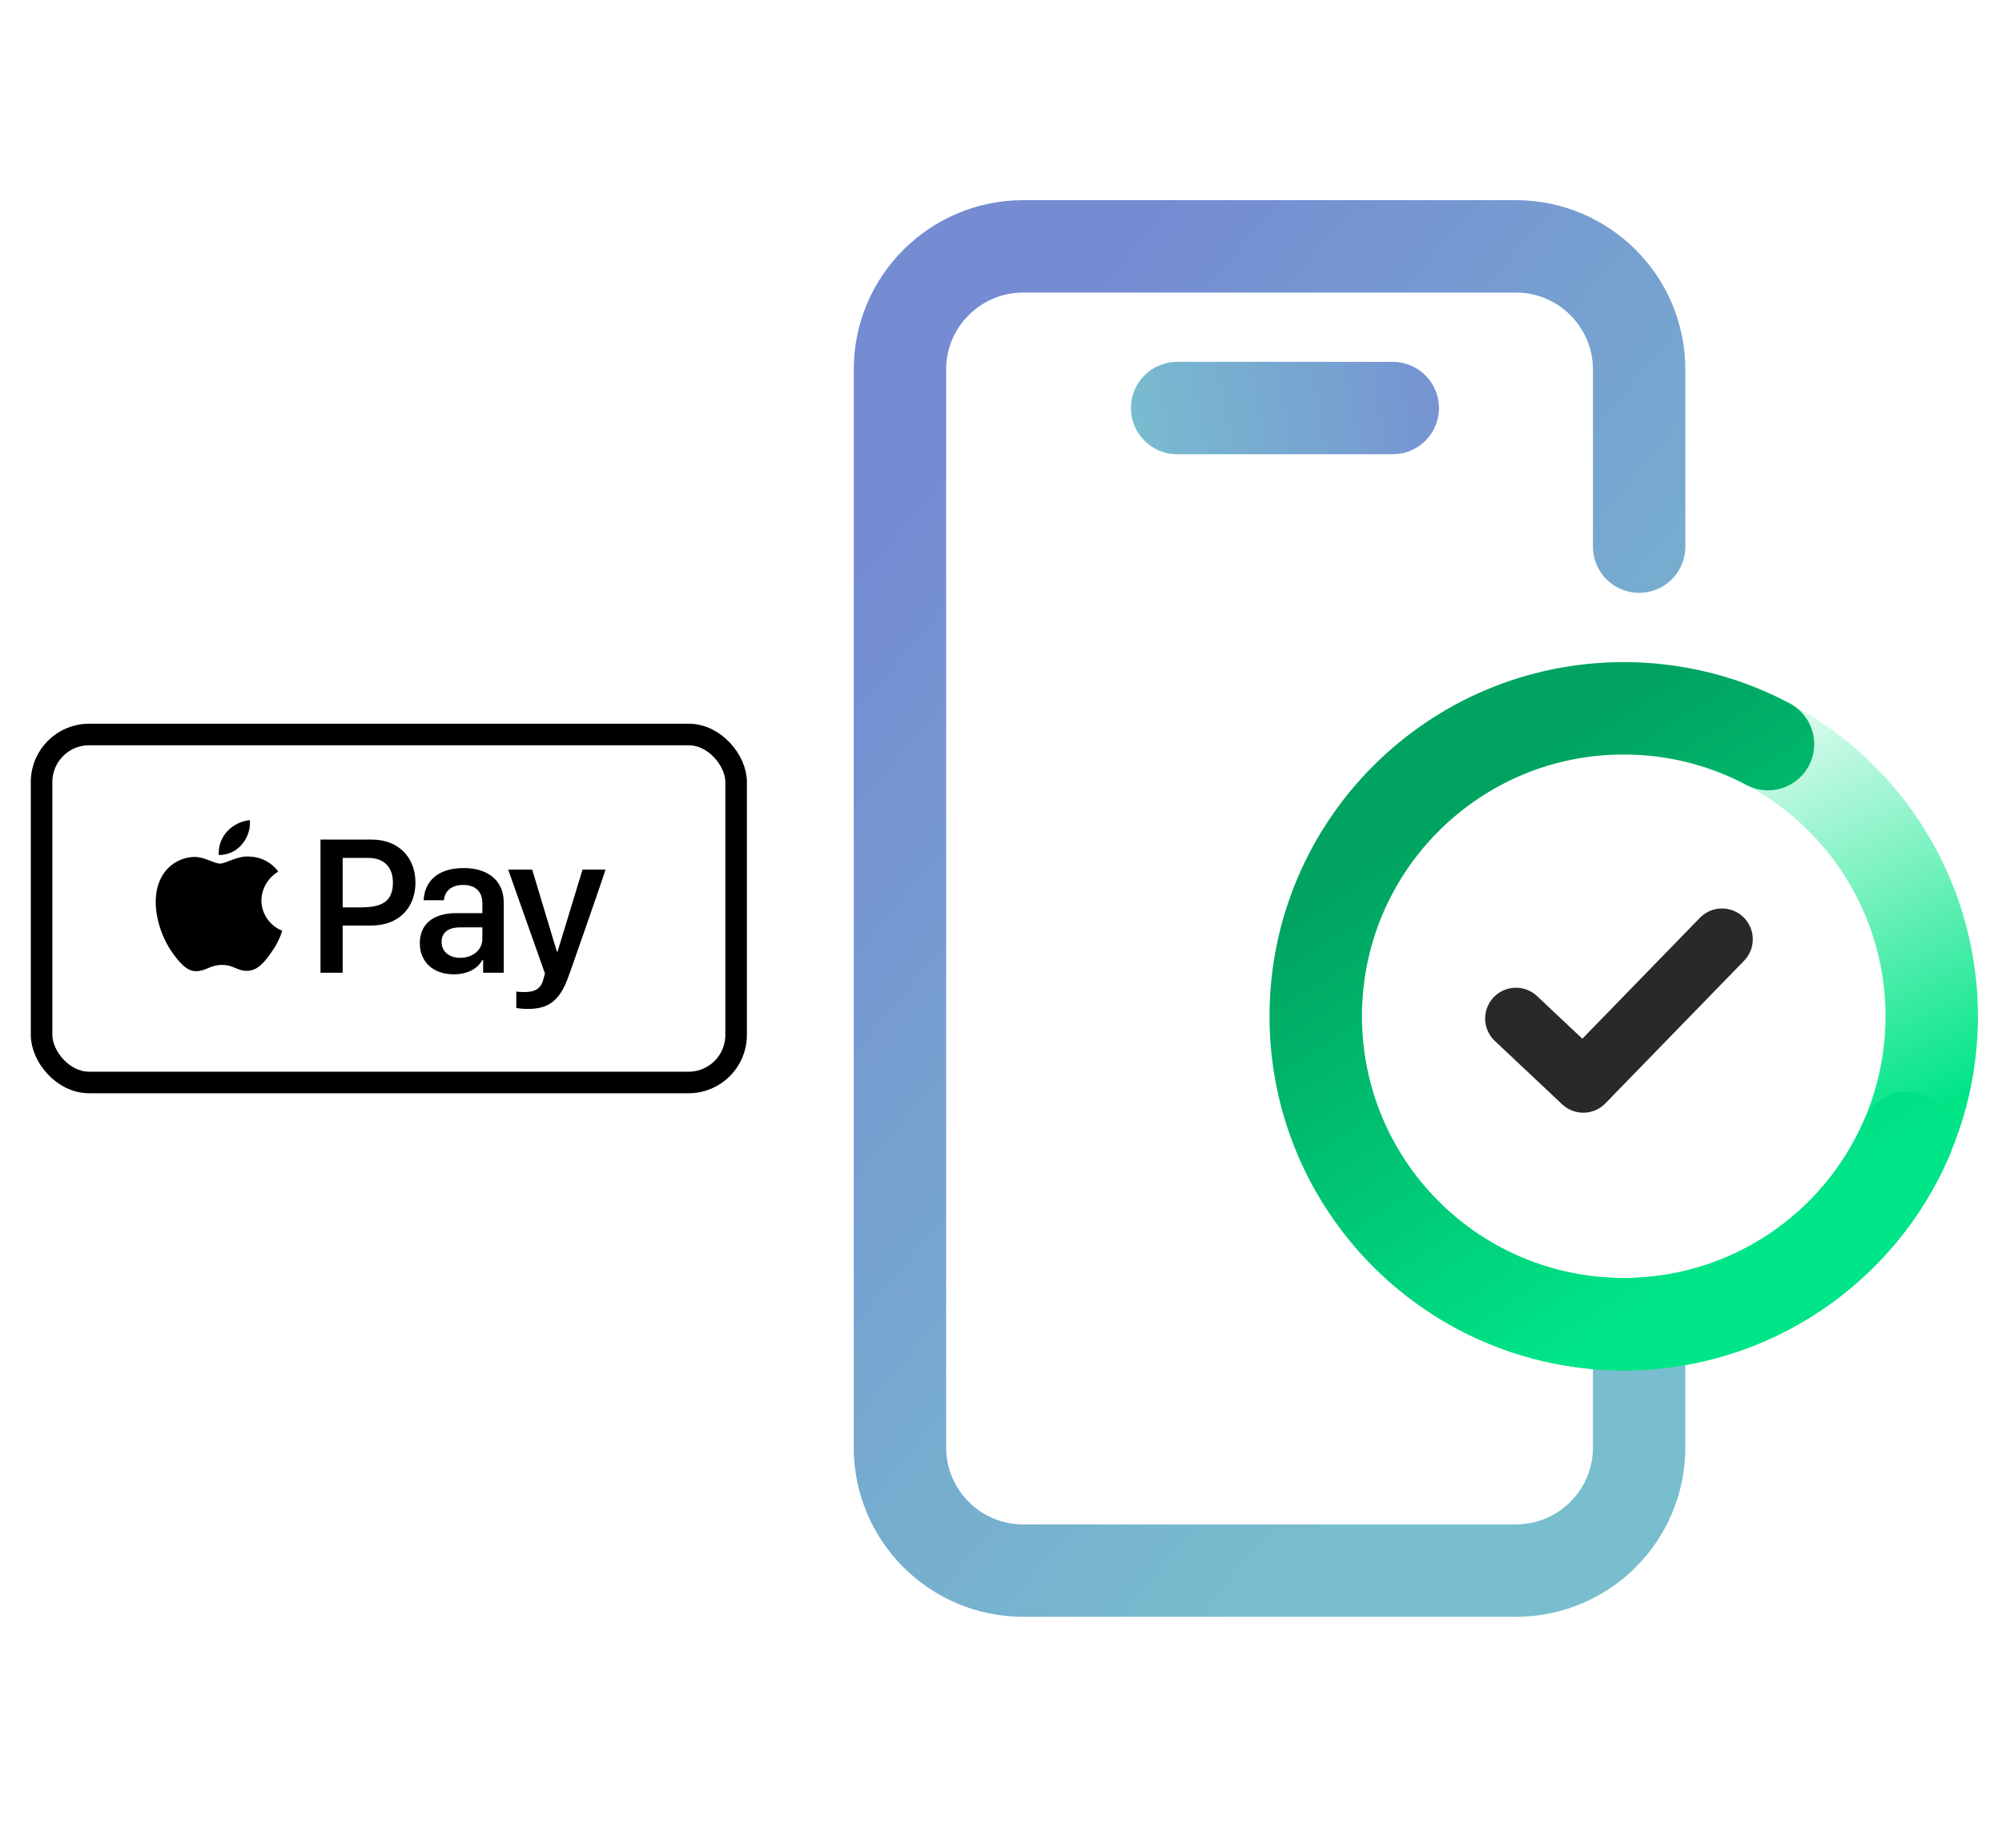 <svg width="130" height="120" viewBox="0 0 130 120" fill="none" xmlns="http://www.w3.org/2000/svg">
<rect width="130" height="120" fill="white"/>
<rect x="2.7" y="47.7" width="45.1" height="22.6" rx="3.085" stroke="black" stroke-width="1.4"/>
<path d="M16.976 58.479C16.986 57.713 17.398 57.006 18.069 56.605C17.645 56.015 16.959 55.654 16.219 55.631C15.441 55.551 14.685 56.084 14.289 56.084C13.893 56.084 13.272 55.639 12.611 55.651C11.746 55.678 10.959 56.142 10.536 56.876C9.64 58.387 10.308 60.608 11.165 61.831C11.596 62.429 12.099 63.097 12.756 63.074C13.412 63.052 13.639 62.666 14.415 62.666C15.191 62.666 15.409 63.074 16.081 63.05C16.752 63.025 17.205 62.449 17.62 61.845C17.93 61.419 18.168 60.948 18.325 60.449C17.505 60.111 16.972 59.329 16.972 58.462M15.709 54.837C16.086 54.397 16.271 53.832 16.225 53.261C15.651 53.321 15.12 53.588 14.738 54.01C14.361 54.427 14.17 54.973 14.207 55.527C14.79 55.533 15.344 55.279 15.709 54.837Z" fill="black"/>
<path d="M20.812 54.525H24.133C25.9 54.525 26.977 55.703 26.977 57.319C26.977 58.954 25.888 60.107 24.126 60.107H22.251V63.174H20.812V54.525ZM22.251 55.716V58.929H23.404C24.728 58.929 25.514 58.605 25.514 57.319C25.514 56.299 24.918 55.716 23.917 55.716H22.251Z" fill="black"/>
<path d="M31.322 62.35C31.031 62.864 30.441 63.275 29.453 63.275C28.154 63.275 27.261 62.496 27.261 61.248C27.261 60.056 28.084 59.303 29.624 59.303H31.322V58.663C31.322 57.896 30.866 57.471 30.08 57.471C29.314 57.471 28.876 57.87 28.826 58.466H27.508C27.565 57.325 28.325 56.375 30.112 56.375C31.601 56.375 32.71 57.116 32.71 58.612V63.174H31.373V62.35H31.322ZM29.877 62.205C30.695 62.205 31.322 61.698 31.322 60.969V60.228H29.865C29.047 60.228 28.674 60.614 28.674 61.172C28.674 61.869 29.256 62.205 29.877 62.205Z" fill="black"/>
<path d="M39.316 56.477C39.031 57.408 37.042 63.066 37.035 63.085L36.864 63.548C36.313 65.031 35.572 65.525 34.266 65.525C34.019 65.525 33.721 65.499 33.525 65.461V64.397C33.633 64.416 33.855 64.428 34.038 64.428C34.799 64.428 35.16 64.175 35.306 63.516L35.388 63.225L32.999 56.477H34.558L36.161 61.799H36.205L37.827 56.477H39.316Z" fill="black"/>
<path d="M106.438 35.5V24C106.438 19.582 102.851 16 98.433 16C86.531 16 78.344 16 66.442 16C62.024 16 58.438 19.582 58.438 24V94C58.438 98.418 62.019 102 66.438 102H98.438C102.856 102 106.438 98.418 106.438 94V86" stroke="url(#paint0_linear_16446_95160)" stroke-width="6" stroke-linecap="round"/>
<circle cx="105.438" cy="66" r="20" stroke="url(#paint1_linear_16446_95160)" stroke-width="6"/>
<path d="M114.806 48.326C112.012 46.841 108.823 46 105.437 46C94.392 46 85.438 54.955 85.438 66C85.438 77.046 94.392 86 105.437 86C113.675 86 120.749 81.02 123.814 73.907" stroke="url(#paint2_linear_16446_95160)" stroke-width="6" stroke-linecap="round"/>
<path d="M98.438 66.146L102.811 70.263L111.817 61" stroke="#292929" stroke-width="4" stroke-linecap="round" stroke-linejoin="round"/>
<path d="M76.438 26.5H90.438" stroke="url(#paint3_linear_16446_95160)" stroke-width="6" stroke-linecap="round"/>
<defs>
<linearGradient id="paint0_linear_16446_95160" x1="81.438" y1="6.043" x2="130.325" y2="46.389" gradientUnits="userSpaceOnUse">
<stop stop-color="#758CD2"/>
<stop offset="1" stop-color="#78BECE"/>
</linearGradient>
<linearGradient id="paint1_linear_16446_95160" x1="108.693" y1="45.07" x2="122.182" y2="73.442" gradientUnits="userSpaceOnUse">
<stop stop-color="white"/>
<stop offset="1" stop-color="#01E587"/>
</linearGradient>
<linearGradient id="paint2_linear_16446_95160" x1="104.626" y1="46" x2="122.879" y2="74.605" gradientUnits="userSpaceOnUse">
<stop stop-color="#00A360"/>
<stop offset="1" stop-color="#00E587"/>
</linearGradient>
<linearGradient id="paint3_linear_16446_95160" x1="93.438" y1="27" x2="72.438" y2="31" gradientUnits="userSpaceOnUse">
<stop stop-color="#7694D2"/>
<stop offset="1" stop-color="#79BFCF"/>
</linearGradient>
</defs>
</svg>
